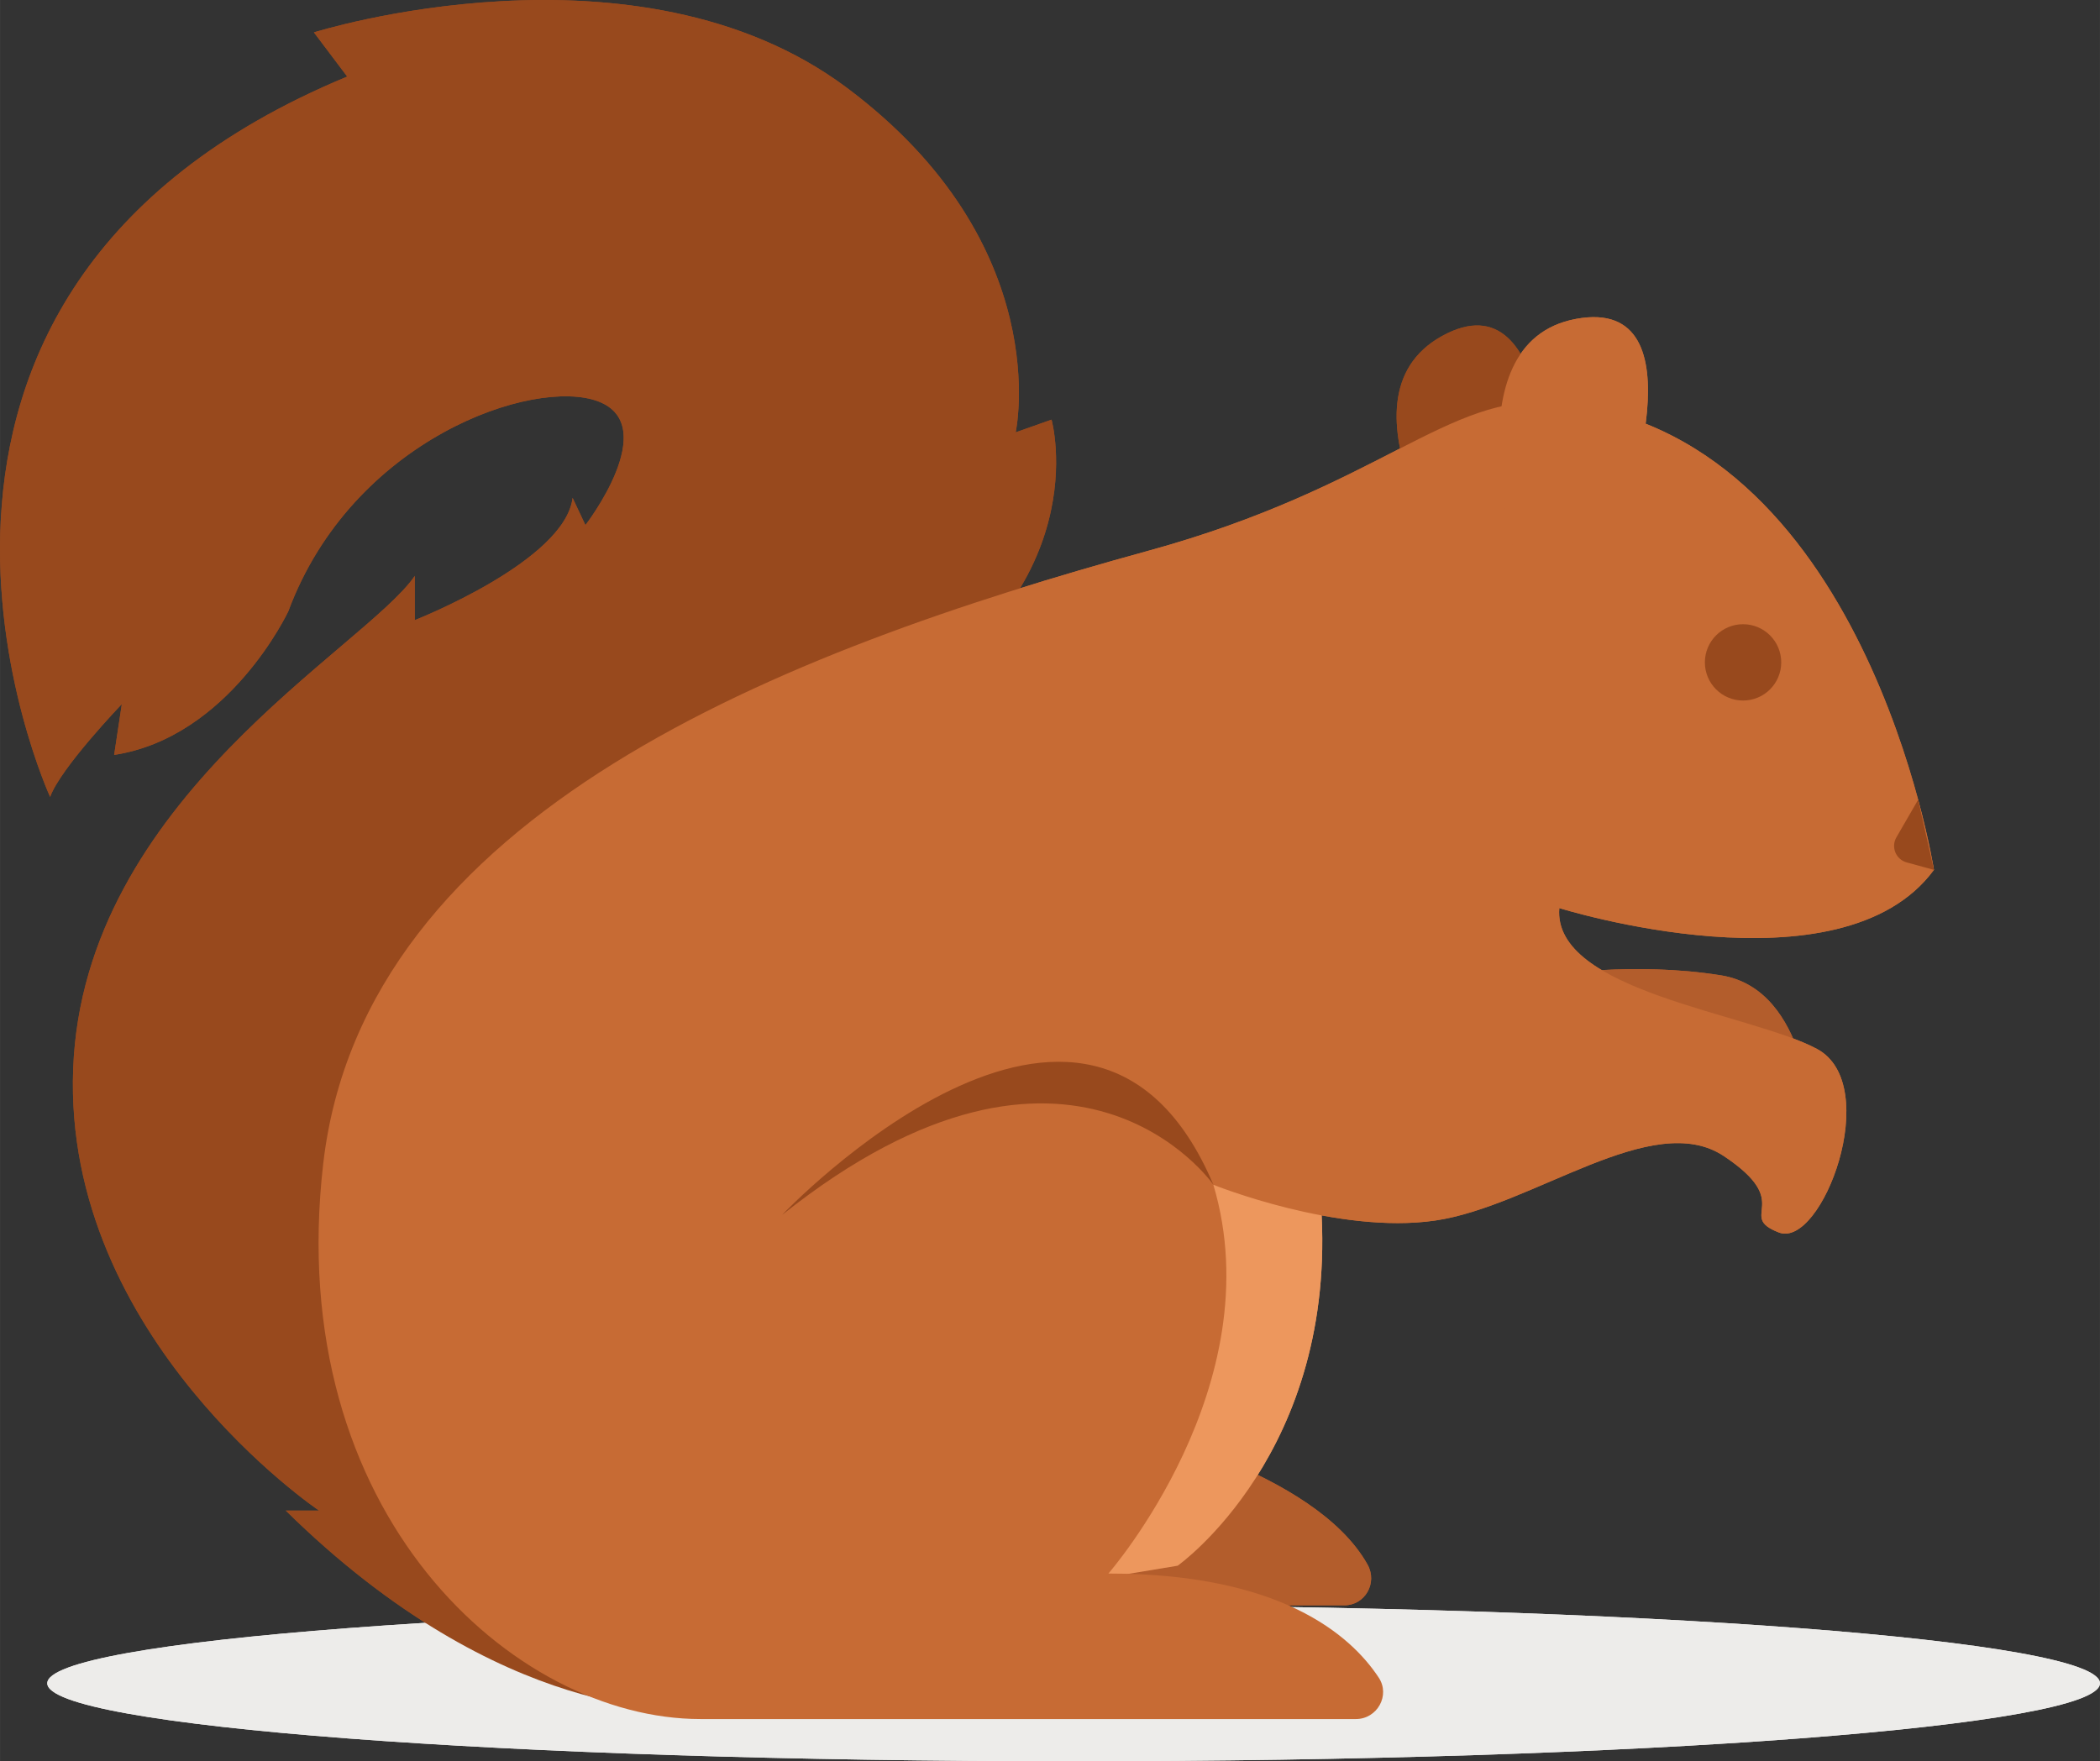 <?xml version="1.0" encoding="UTF-8" standalone="no"?>
<!-- Created with Inkscape (http://www.inkscape.org/) -->

<svg
   xmlns:dc="http://purl.org/dc/elements/1.1/"
   xmlns:cc="http://creativecommons.org/ns#"
   xmlns:rdf="http://www.w3.org/1999/02/22-rdf-syntax-ns#"
   xmlns:svg="http://www.w3.org/2000/svg"
   xmlns="http://www.w3.org/2000/svg"
   xmlns:sodipodi="http://sodipodi.sourceforge.net/DTD/sodipodi-0.dtd"
   xmlns:inkscape="http://www.inkscape.org/namespaces/inkscape"
   width="35.55mm"
   height="29.824mm"
   viewBox="0 0 125.964 105.677"
   id="svg4817"
   version="1.1"
   inkscape:version="0.91 r"
   sodipodi:docname="squirrel2.svg">
  <rect x="0" y="0" width="125.964" height="105.677" fill="#333333" stroke="none"/>
  <defs
     id="defs4819" />
  <sodipodi:namedview
     id="base"
     pagecolor="#ffffff"
     bordercolor="#666666"
     borderopacity="1.0"
     inkscape:pageopacity="0.0"
     inkscape:pageshadow="2"
     inkscape:zoom="0.35"
     inkscape:cx="-10.929096"
     inkscape:cy="578.55272"
     inkscape:document-units="px"
     inkscape:current-layer="layer1"
     showgrid="false"
     fit-margin-top="0"
     fit-margin-left="0"
     fit-margin-right="0"
     fit-margin-bottom="0"
     inkscape:window-width="960"
     inkscape:window-height="1028"
     inkscape:window-x="0"
     inkscape:window-y="0"
     inkscape:window-maximized="1" />
  <g
     inkscape:label="Layer 1"
     inkscape:groupmode="layer"
     id="layer1"
     transform="translate(-374.161,-1005.238)">
    <path
       inkscape:connector-curvature="0"
       id="path88"
       style="fill:#edecea;fill-opacity:1;fill-rule:nonzero;stroke:none"
       d="m 438.56,1110.915 c -34.001,0 -61.565,-2.095 -61.565,-4.679 0,-2.584 27.564,-4.678 61.565,-4.678 34.001,0 61.565,2.094 61.565,4.678 0,2.583 -27.564,4.679 -61.565,4.679" />
    <path
       inkscape:connector-curvature="0"
       id="path406"
       style="fill:#b35d2c;fill-opacity:1;fill-rule:nonzero;stroke:none"
       d="m 441.564,1090.901 c 0,0 11.451,2.52 14.629,8.217 0.609,1.093 -0.147,2.44 -1.399,2.44 l -20.176,0 c 0,0 -0.626,-9.921 6.946,-10.657" />
    <path
       inkscape:connector-curvature="0"
       id="path408"
       style="fill:#ed975d;fill-opacity:1;fill-rule:nonzero;stroke:none"
       d="m 444.802,1099.181 c 0,0 9.635,-6.814 8.595,-21.681 l -12.934,-8.555 -6.456,32.022 10.795,-1.786" />
    <path
       inkscape:connector-curvature="0"
       id="path410"
       style="fill:#b35d2c;fill-opacity:1;fill-rule:nonzero;stroke:none"
       d="m 467.089,1063.76 c 0,0 5.039,-0.848 10.31,0 5.27,0.849 5.446,8.93 5.446,8.93 l -15.756,-8.93" />
    <path
       inkscape:connector-curvature="0"
       id="path412"
       style="fill:#98491d;fill-opacity:1;fill-rule:nonzero;stroke:none"
       d="m 462.104,1040.607 c 0,0 -8.326,-11.405 -1.448,-15.206 6.879,-3.801 6.426,10.681 6.426,10.681" />
    <path
       inkscape:connector-curvature="0"
       id="path414"
       style="fill:#98491d;fill-opacity:1;fill-rule:nonzero;stroke:none"
       d="m 415.336,1107.77 c 0,0 -10.976,0.964 -24.035,-11.896 l 1.998,0 c 0,0 -15.364,-10.34 -14.749,-26.515 0.615,-16.174 17.474,-25.189 20.49,-29.564 l 0,2.651 c 0,0 9.006,-3.533 9.467,-7.335 l 0.769,1.634 c 0,0 4.609,-5.966 0.767,-7.424 -3.84,-1.459 -14.749,2.254 -18.589,12.595 0,0 -3.534,7.556 -10.447,8.617 l 0.461,-3.05 c 0,0 -3.686,3.845 -4.301,5.569 0,0 -13.826,-30.095 17.821,-43.22 l -1.998,-2.651 c 0,0 19.358,-6.099 31.955,3.314 12.598,9.414 10.139,20.683 10.139,20.683 l 2.151,-0.761 c 0,0 2.936,10.429 -10.361,17.791 -13.297,7.364 -11.539,59.562 -11.539,59.562" />
    <path
       inkscape:connector-curvature="0"
       id="path416"
       style="fill:#c76b34;fill-opacity:1;fill-rule:nonzero;stroke:none"
       d="m 490.165,1057.431 c 0,0 -4.107,-26.494 -22.755,-28.05 -6.425,-0.536 -10.453,5.08 -24.348,8.898 -21.992,6.041 -47.079,15.735 -49.513,36.773 -2.433,21.038 11.461,33.329 22.625,33.329 l 39.32,0 c 1.275,0 2.071,-1.416 1.371,-2.481 -1.698,-2.58 -5.921,-6.249 -16.219,-6.249 0,0 9.875,-11.306 6.296,-23.328 0,0 7.442,3.005 13.31,2.147 5.867,-0.859 13.024,-6.726 17.316,-3.864 4.294,2.862 0.716,3.578 3.292,4.58 2.575,1.001 6.296,-8.857 2.29,-11.012 -4.008,-2.154 -15.886,-3.442 -15.457,-8.451 0,0 16.887,5.295 22.47,-2.29" />
    <path
       inkscape:connector-curvature="0"
       id="path418"
       style="fill:#98491d;fill-opacity:1;fill-rule:nonzero;stroke:none"
       d="m 481.005,1044.98 c 0,1.265 -1.025,2.29 -2.29,2.29 -1.264,0 -2.29,-1.025 -2.29,-2.29 0,-1.264 1.026,-2.289 2.29,-2.289 1.265,0 2.29,1.025 2.29,2.289" />
    <path
       inkscape:connector-curvature="0"
       id="path420"
       style="fill:#c76b34;fill-opacity:1;fill-rule:nonzero;stroke:none"
       d="m 465.262,1039.256 c 0,0 -4.294,-13.453 3.435,-14.884 7.728,-1.431 2.719,12.164 2.719,12.164" />
    <path
       inkscape:connector-curvature="0"
       id="path422"
       style="fill:#98491d;fill-opacity:1;fill-rule:nonzero;stroke:none"
       d="m 446.944,1076.322 c 0,0 -8.395,-12.105 -25.874,1.814 0,0 18.421,-19.411 25.874,-1.814" />
    <path
       inkscape:connector-curvature="0"
       id="path424"
       style="fill:#98491d;fill-opacity:1;fill-rule:nonzero;stroke:none"
       d="m 490.165,1057.431 -1.634,-0.448 c -0.649,-0.177 -0.954,-0.921 -0.618,-1.504 l 1.305,-2.257 0.946,4.209" />
    <path
       d="m 438.56,1110.915 c -34.001,0 -61.565,-2.095 -61.565,-4.679 0,-2.584 27.564,-4.678 61.565,-4.678 34.001,0 61.565,2.094 61.565,4.678 0,2.583 -27.564,4.679 -61.565,4.679"
       style="fill:#edecea;fill-opacity:1;fill-rule:nonzero;stroke:none"
       id="path4851"
       inkscape:connector-curvature="0" />
    <path
       d="m 441.564,1090.901 c 0,0 11.451,2.52 14.629,8.217 0.609,1.093 -0.147,2.44 -1.399,2.44 l -20.176,0 c 0,0 -0.626,-9.921 6.946,-10.657"
       style="fill:#b35d2c;fill-opacity:1;fill-rule:nonzero;stroke:none"
       id="path4853"
       inkscape:connector-curvature="0" />
    <path
       d="m 444.802,1099.181 c 0,0 9.635,-6.814 8.595,-21.681 l -12.934,-8.555 -6.456,32.022 10.795,-1.786"
       style="fill:#ed975d;fill-opacity:1;fill-rule:nonzero;stroke:none"
       id="path4855"
       inkscape:connector-curvature="0" />
    <path
       d="m 467.089,1063.76 c 0,0 5.039,-0.848 10.31,0 5.27,0.849 5.446,8.93 5.446,8.93 l -15.756,-8.93"
       style="fill:#b35d2c;fill-opacity:1;fill-rule:nonzero;stroke:none"
       id="path4857"
       inkscape:connector-curvature="0" />
    <path
       d="m 462.104,1040.607 c 0,0 -8.326,-11.405 -1.448,-15.206 6.879,-3.801 6.426,10.681 6.426,10.681"
       style="fill:#98491d;fill-opacity:1;fill-rule:nonzero;stroke:none"
       id="path4859"
       inkscape:connector-curvature="0" />
    <path
       d="m 415.336,1107.77 c 0,0 -10.976,0.964 -24.035,-11.896 l 1.998,0 c 0,0 -15.364,-10.34 -14.749,-26.515 0.615,-16.174 17.474,-25.189 20.49,-29.564 l 0,2.651 c 0,0 9.006,-3.533 9.467,-7.335 l 0.769,1.634 c 0,0 4.609,-5.966 0.767,-7.424 -3.84,-1.459 -14.749,2.254 -18.589,12.595 0,0 -3.534,7.556 -10.447,8.617 l 0.461,-3.05 c 0,0 -3.686,3.845 -4.301,5.569 0,0 -13.826,-30.095 17.821,-43.22 l -1.998,-2.651 c 0,0 19.358,-6.099 31.955,3.314 12.598,9.414 10.139,20.683 10.139,20.683 l 2.151,-0.761 c 0,0 2.936,10.429 -10.361,17.791 -13.297,7.364 -11.539,59.562 -11.539,59.562"
       style="fill:#98491d;fill-opacity:1;fill-rule:nonzero;stroke:none"
       id="path4861"
       inkscape:connector-curvature="0" />
    <path
       d="m 490.165,1057.431 c 0,0 -4.107,-26.494 -22.755,-28.05 -6.425,-0.536 -10.453,5.08 -24.348,8.898 -21.992,6.041 -47.079,15.735 -49.513,36.773 -2.433,21.038 11.461,33.329 22.625,33.329 l 39.32,0 c 1.275,0 2.071,-1.416 1.371,-2.481 -1.698,-2.58 -5.921,-6.249 -16.219,-6.249 0,0 9.875,-11.306 6.296,-23.328 0,0 7.442,3.005 13.31,2.147 5.867,-0.859 13.024,-6.726 17.316,-3.864 4.294,2.862 0.716,3.578 3.292,4.58 2.575,1.001 6.296,-8.857 2.29,-11.012 -4.008,-2.154 -15.886,-3.442 -15.457,-8.451 0,0 16.887,5.295 22.47,-2.29"
       style="fill:#c76b34;fill-opacity:1;fill-rule:nonzero;stroke:none"
       id="path4863"
       inkscape:connector-curvature="0" />
    <path
       d="m 481.005,1044.98 c 0,1.265 -1.025,2.29 -2.29,2.29 -1.264,0 -2.29,-1.025 -2.29,-2.29 0,-1.264 1.026,-2.289 2.29,-2.289 1.265,0 2.29,1.025 2.29,2.289"
       style="fill:#98491d;fill-opacity:1;fill-rule:nonzero;stroke:none"
       id="path4865"
       inkscape:connector-curvature="0" />
    <path
       d="m 465.262,1039.256 c 0,0 -4.294,-13.453 3.435,-14.884 7.728,-1.431 2.719,12.164 2.719,12.164"
       style="fill:#c76b34;fill-opacity:1;fill-rule:nonzero;stroke:none"
       id="path4867"
       inkscape:connector-curvature="0" />
    <path
       d="m 446.944,1076.322 c 0,0 -8.395,-12.105 -25.874,1.814 0,0 18.421,-19.411 25.874,-1.814"
       style="fill:#98491d;fill-opacity:1;fill-rule:nonzero;stroke:none"
       id="path4869"
       inkscape:connector-curvature="0" />
    <path
       d="m 490.165,1057.431 -1.634,-0.448 c -0.649,-0.177 -0.954,-0.921 -0.618,-1.504 l 1.305,-2.257 0.946,4.209"
       style="fill:#98491d;fill-opacity:1;fill-rule:nonzero;stroke:none"
       id="path4871"
       inkscape:connector-curvature="0" />
  </g>
</svg>
